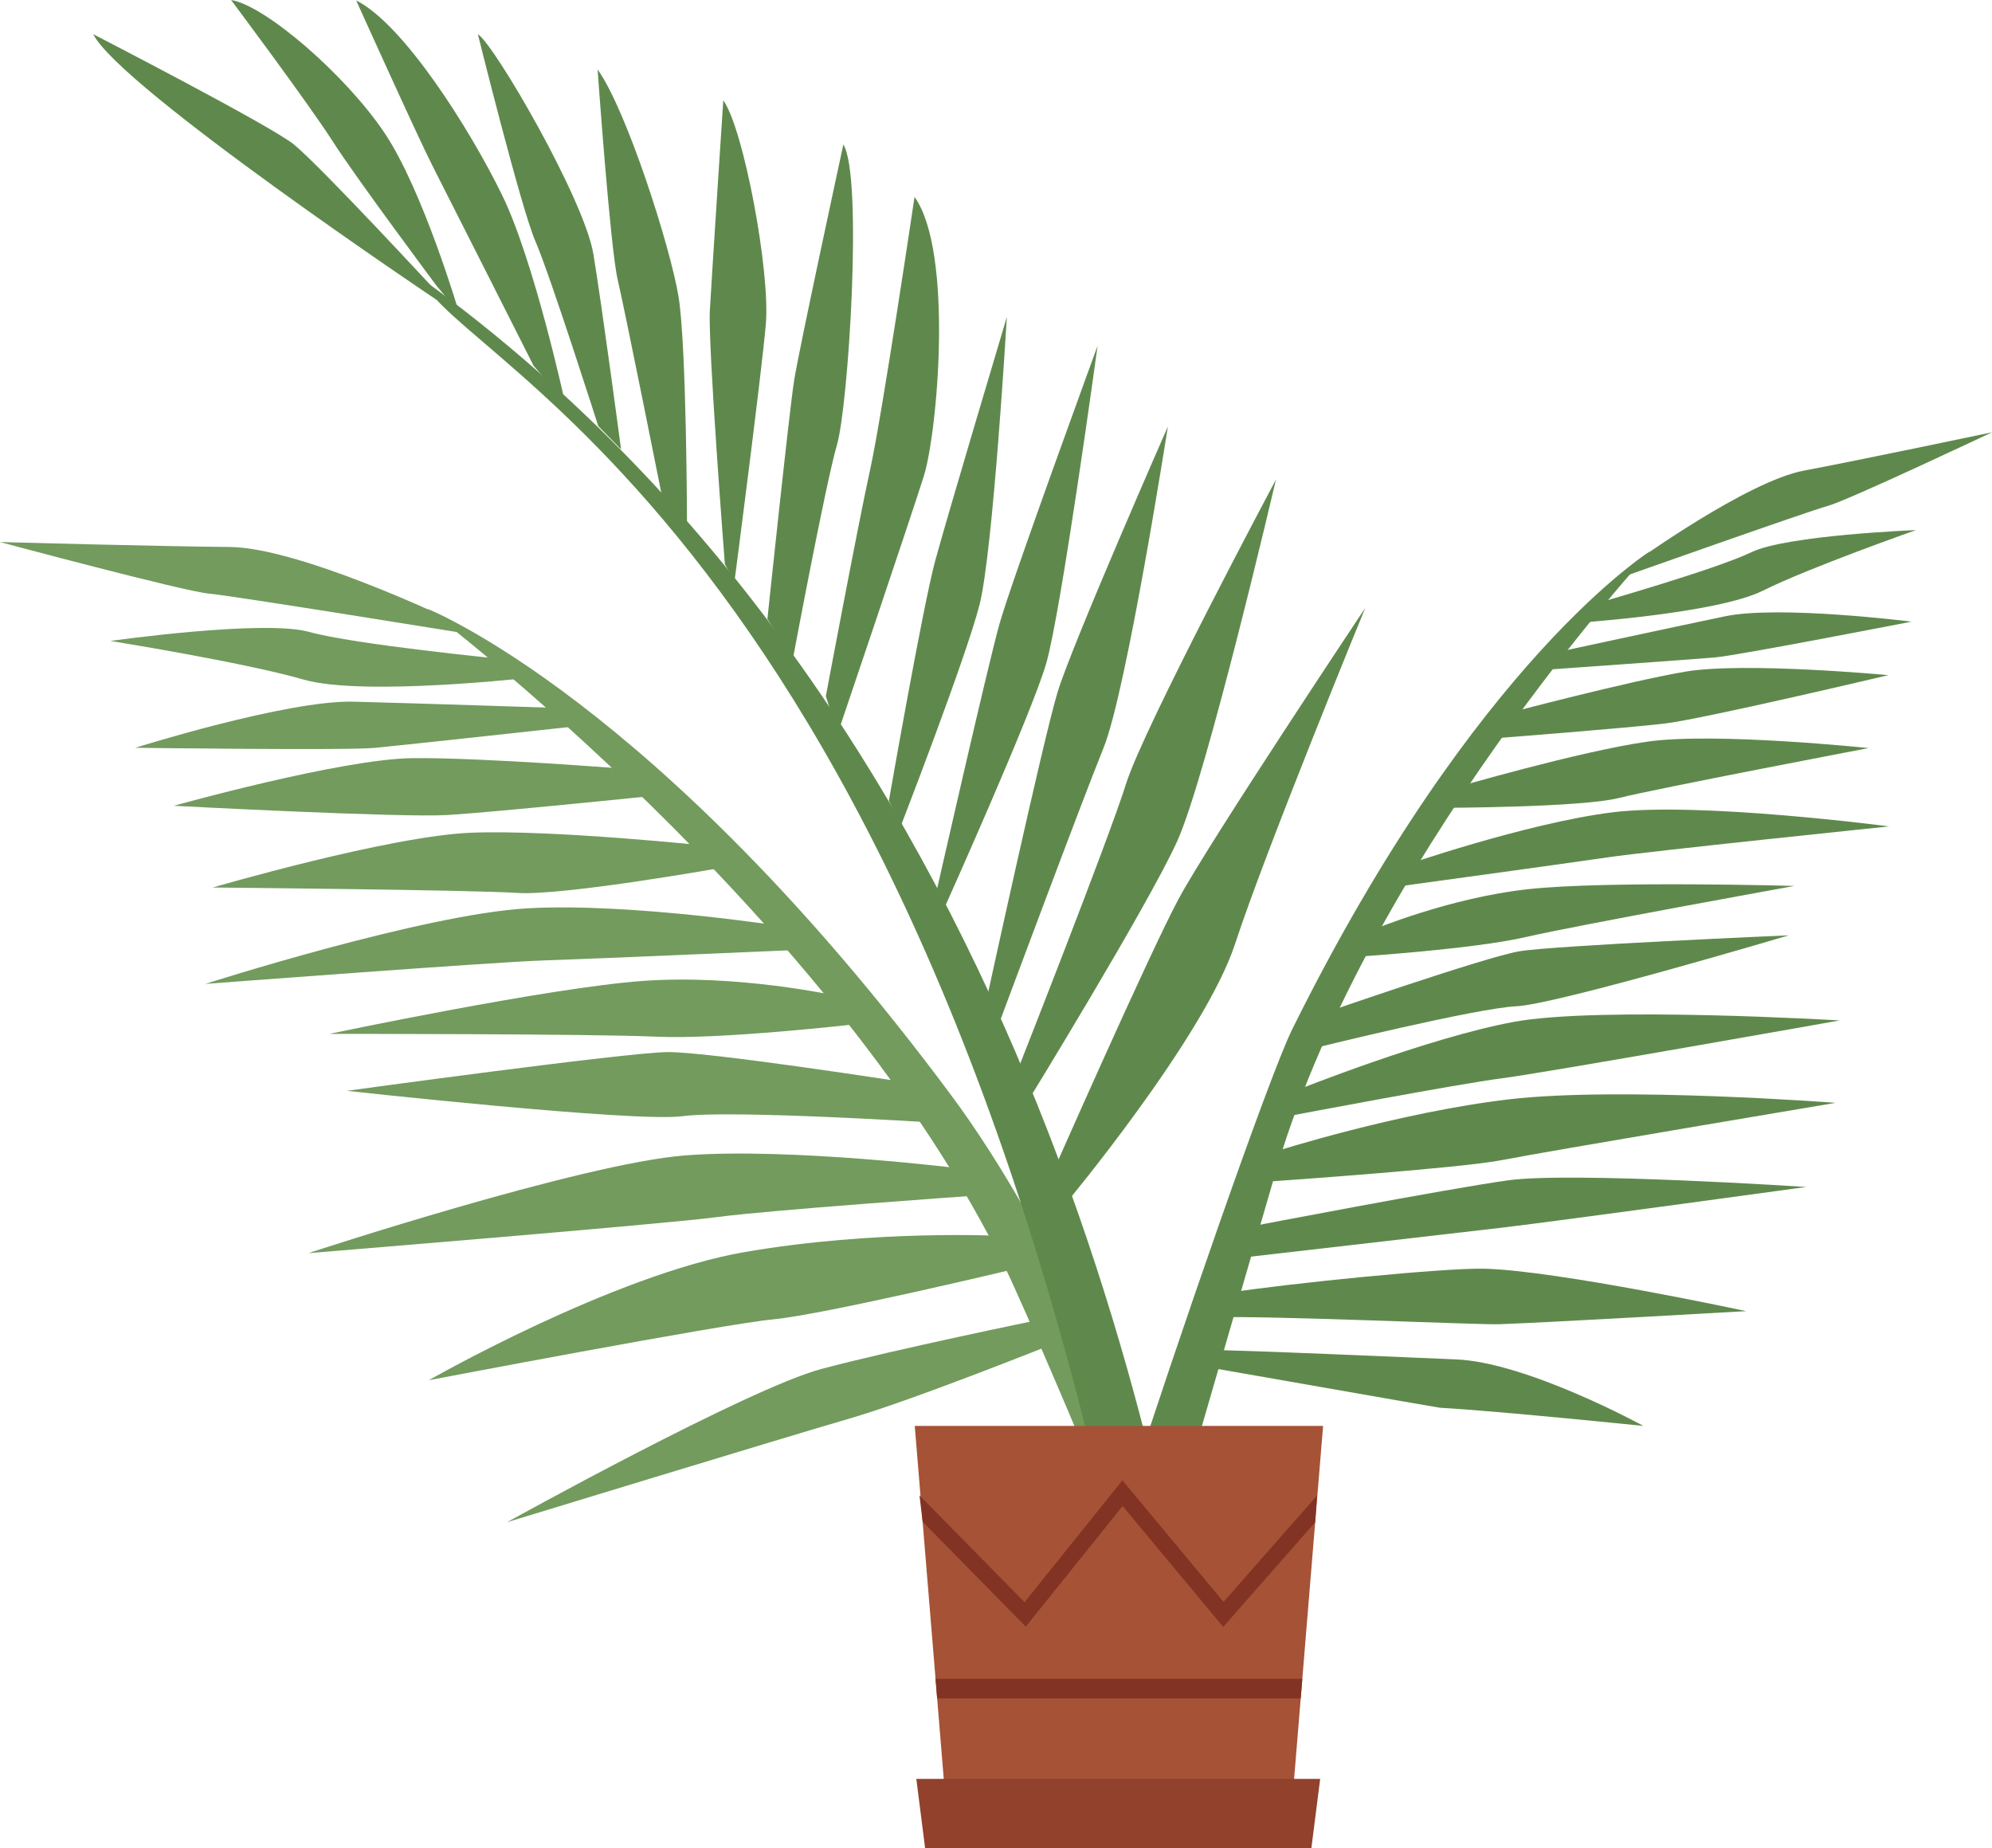 <svg xmlns="http://www.w3.org/2000/svg" viewBox="0 0 1080 1001.99" style=""><g><g data-name="Слой 2"><g data-name="Слой 1"><path d="M572.89 727.82S495.18 759 460.45 769.05 274.88 825.2 274.88 825.2s130.75-72.53 170.67-83.14 117.21-26.45 117.21-26.45z" fill="#729b5d"></path><path d="M549.82 688s-103 24.63-130.64 27.23-186.73 33-186.73 33 100.1-57.21 171.4-69.5S543.16 670 543.16 670s14.69 14.44 6.66 18z" fill="#729b5d"></path><path d="M525.75 648.36S417 656 388.83 659.78s-221.66 19.56-221.66 19.56 147.88-48.65 204.47-53 148.25 7 148.25 7z" fill="#729b5d"></path><path d="M502.92 608.35s-107.15-6.73-132.92-3.26-182-13.75-182-13.75 151.4-20.79 174-21 131.74 16.81 131.74 16.81z" fill="#729b5d"></path><path d="M464.35 555.17S390.9 563.62 356 562s-177.4-1.53-177.4-1.53 118.45-25 170-28.71 104.58 8 104.58 8z" fill="#729b5d"></path><path d="M435.58 514.81s-114.13 5-141.21 5.86-183.08 12.71-183.08 12.71 118.33-37.9 175.07-41 141.36 10.26 141.36 10.26z" fill="#729b5d"></path><path d="M393.23 470.06s-87.59 15.67-112.75 14-165.16-2.94-165.16-2.94 95.84-28 140.33-29.71 128.43 7.16 128.43 7.16z" fill="#729b5d"></path><path d="M350.93 431.76s-83.13 8.53-108.28 10.06-148.41-5-148.41-5S185 411.41 223.65 411s118.11 6 118.11 6 16.88 10.82 9.17 14.76z" fill="#729b5d"></path><path d="M315.09 393.41S218.44 404 203 405.44s-129.66-.06-129.66-.06 82.31-25.93 118.45-25 112 3.46 112 3.46z" fill="#729b5d"></path><path d="M288.71 367.21s-91.82 10.53-124.16 1.18-104.7-20.93-104.7-20.93 83.15-11.76 107.68-4.91 105.61 14.81 105.61 14.81z" fill="#729b5d"></path><path d="M254 343.67S126.7 323 113.15 321.78 0 293.85 0 293.85s87.11 2.38 124.53 2.67 117.76 38.55 117.76 38.55z" fill="#729b5d"></path><path d="M515.68 593.71C355.92 378.74 231.59 330 231.59 330s220.59 166.57 314 358.54c8.87 18.23 42.49 96.63 52 121.1L592 727.75c-21.12-47.42-48.59-96.75-76.32-134.04z" fill="#729b5d"></path><path d="M658.07 977.31c-17.17-149.84-94.75-583.7-428.84-825.82 15.13 44.17 282.51 140.82 396.4 798.41z" fill="#5f894c"></path><path d="M740.2 329.55S655.24 457 639 487.31s-69.5 151.21-69.5 151.21l8.33 13.91s75.34-90.37 91.84-140.9 70.53-181.98 70.53-181.98z" fill="#5f894c"></path><path d="M691.79 259.94s-71.7 134.45-81.23 164.82-58.64 154.89-58.64 154.89l4.81 18.17s65.41-106.46 81.42-141.59 53.64-196.29 53.64-196.29z" fill="#5f894c"></path><path d="M633.19 231.21s-52 118.29-59.83 144.09-38.51 166.81-38.51 166.81l6.47 13.61s44.5-119.47 57-150.33 34.87-174.18 34.87-174.18z" fill="#5f894c"></path><path d="M595.09 187.41s-46.76 127.82-53.24 150.94-34.2 145.29-34.2 145.29l4.42 8.44s47-104.59 55.11-132.27 27.91-172.4 27.91-172.4z" fill="#5f894c"></path><path d="M545.89 171.8s-32 107-38.8 132-25.16 130.3-25.16 130.3l6.48 13.6s35.27-91 42.64-119.77 14.84-156.13 14.84-156.13z" fill="#5f894c"></path><path d="M495.83 106.75s-17.5 118-24.08 147.88-24 122.76-24 122.76l6.39 20.35s39.1-115.5 46.66-139.42 16.2-122.07-4.97-151.57z" fill="#5f894c"></path><path d="M457.24 78.34s-24.07 111.15-26.73 128.13-14.45 129.12-14.45 129.12l13.83 21.55s17.7-94.78 23.89-116 14.16-145.62 3.46-162.8z" fill="#5f894c"></path><path d="M392.14 54.38s-6.2 94.69-7.28 113.84S393 305.8 393 305.8l5.2 9.53s14.46-110.77 17-139.35-12.06-106.31-23.06-121.6z" fill="#5f894c"></path><path d="M324 37.65s6.85 96.79 10.87 113.86 24.93 121.91 24.93 121.91l12.67 10.72s-.19-96.68-4.61-123.47S339.7 59.5 324 37.65z" fill="#5f894c"></path><path d="M259.09 18.55s23.46 94.6 31.21 112.29S324.37 231 324.37 231l12.36 12.61s-10.09-76-15-105.8-53.89-114-62.64-119.26z" fill="#5f894c"></path><path d="M193.12.25s33.38 74 41.42 89.76 54.78 108.31 54.78 108.31l16.9 19.42s-16.6-76.39-34-112S218.84 13.08 193.12.25z" fill="#5f894c"></path><path d="M125.28 0s41.91 56 55 76.47 56.55 78.64 56.55 78.64l12.09 14.5s-19.35-65.92-40.27-97.3S143.93 3 125.28 0z" fill="#5f894c"></path><path d="M670.6 682.09S784.8 669 814.83 665.46s164.46-22 164.46-22-127.56-8.37-161.75-3.59-138.49 24.83-138.49 24.83z" fill="#5f894c"></path><path d="M690.19 640.35s101.62-7 124.38-11.5 180.65-31 180.65-31-116.94-8.93-177-1.91-127 28.35-127 28.35-8.31 15.11-1.03 16.06z" fill="#5f894c"></path><path d="M701 604.58s89.53-17 113.09-20 183.31-31.39 183.31-31.39-129.87-7.81-176.54.75-118.32 37.25-118.32 37.25z" fill="#5f894c"></path><path d="M713.32 568s87.12-21.51 108.83-22.5 147.65-38.45 147.65-38.45-127.6 5.48-146.2 8.67-105.84 33.48-105.84 33.48z" fill="#5f894c"></path><path d="M737.11 518.53s61.67-4 90.09-10.54 145.67-27.72 145.67-27.72-101.14-2.89-144.11 1.73-84.8 22.2-84.8 22.2z" fill="#5f894c"></path><path d="M754.75 481s94.6-12.94 117-16.24S1024.21 448 1024.21 448s-103-13.53-150.09-7.62-114.72 29.47-114.72 29.47z" fill="#5f894c"></path><path d="M782.91 437.92s74.36-.18 94.8-5.32 135.39-27.06 135.39-27.06-83-8.73-119.84-3.5-104.55 25-104.55 25z" fill="#5f894c"></path><path d="M812 400.12s69.63-5.39 90.54-7.88S1023.82 366 1023.82 366s-78.38-7.34-110.26-1.87-96.24 22.53-96.24 22.53S805.05 398 812 400.12z" fill="#5f894c"></path><path d="M835.74 363.23s81.06-5.7 94-6.83 106.61-19.4 106.61-19.4-71.56-9.05-101.14-2.89-91.55 19.55-91.55 19.55z" fill="#5f894c"></path><path d="M853.51 337.75s77.09-5 102.29-17.55 83-32.83 83-32.83-70.1 2.72-89.28 12-84.65 27.93-84.65 27.93z" fill="#5f894c"></path><path d="M878.56 313.21s101.59-36 112.55-39 88.89-39.86 88.89-39.86-71.28 15-102 20.78-91.09 49.28-91.09 49.28z" fill="#5f894c"></path><path d="M700.65 557.88C800 357.26 894.94 298.64 894.94 298.64S738.38 468.53 690.19 640.35c-2.44 8.68-43.74 149.94-63.4 218.82-5.62 19.72-21.55-29.32-15.37-48.61 25-78 76.36-226.68 89.23-252.68z" fill="#5f894c"></path><path d="M789.28 736.93C828 738.45 891 773 891 773s-78.58-8.08-110.21-9.84c-1.43-.08-128.6-22.55-130.26-22.66l1.19-8.73c16.89-.17 125.96 4.71 137.56 5.16z" fill="#5f894c"></path><path d="M804.83 687.77c39.65 1 141.85 23 141.85 23s-109.17 6.28-134 7.1c-11 .36-124.52-4.71-154.43-3.76l8.12-13.35c31.68-4.94 116.63-13.53 138.46-12.99z" fill="#5f894c"></path><path fill="#a65236" d="M514.77 1001.99h183.76l18.81-229.01H495.95l18.82 229.01z"></path><path d="M50.56 18.55s96.54 49.73 108.81 59.79c14.91 12.24 77.42 79.88 77.42 79.88v4.39S65 47.54 50.56 18.55z" fill="#5f894c"></path><path fill="#91412c" d="M710.97 1001.99H501.58l-4.78-37.64h218.96l-4.79 37.64z"></path><path fill="#823323" d="M663.18 881.96l-54.54-65.54-52.49 65.38-55.92-56.84-1.71-14.3 56.96 57.9 53.04-66.07 54.85 65.91 50.65-57.62-.97 14.45-49.87 56.73z"></path><path fill="#823323" d="M705.21 920.7H508.09l-.87-10.62h198.86l-.87 10.62z"></path></g></g></g></svg>